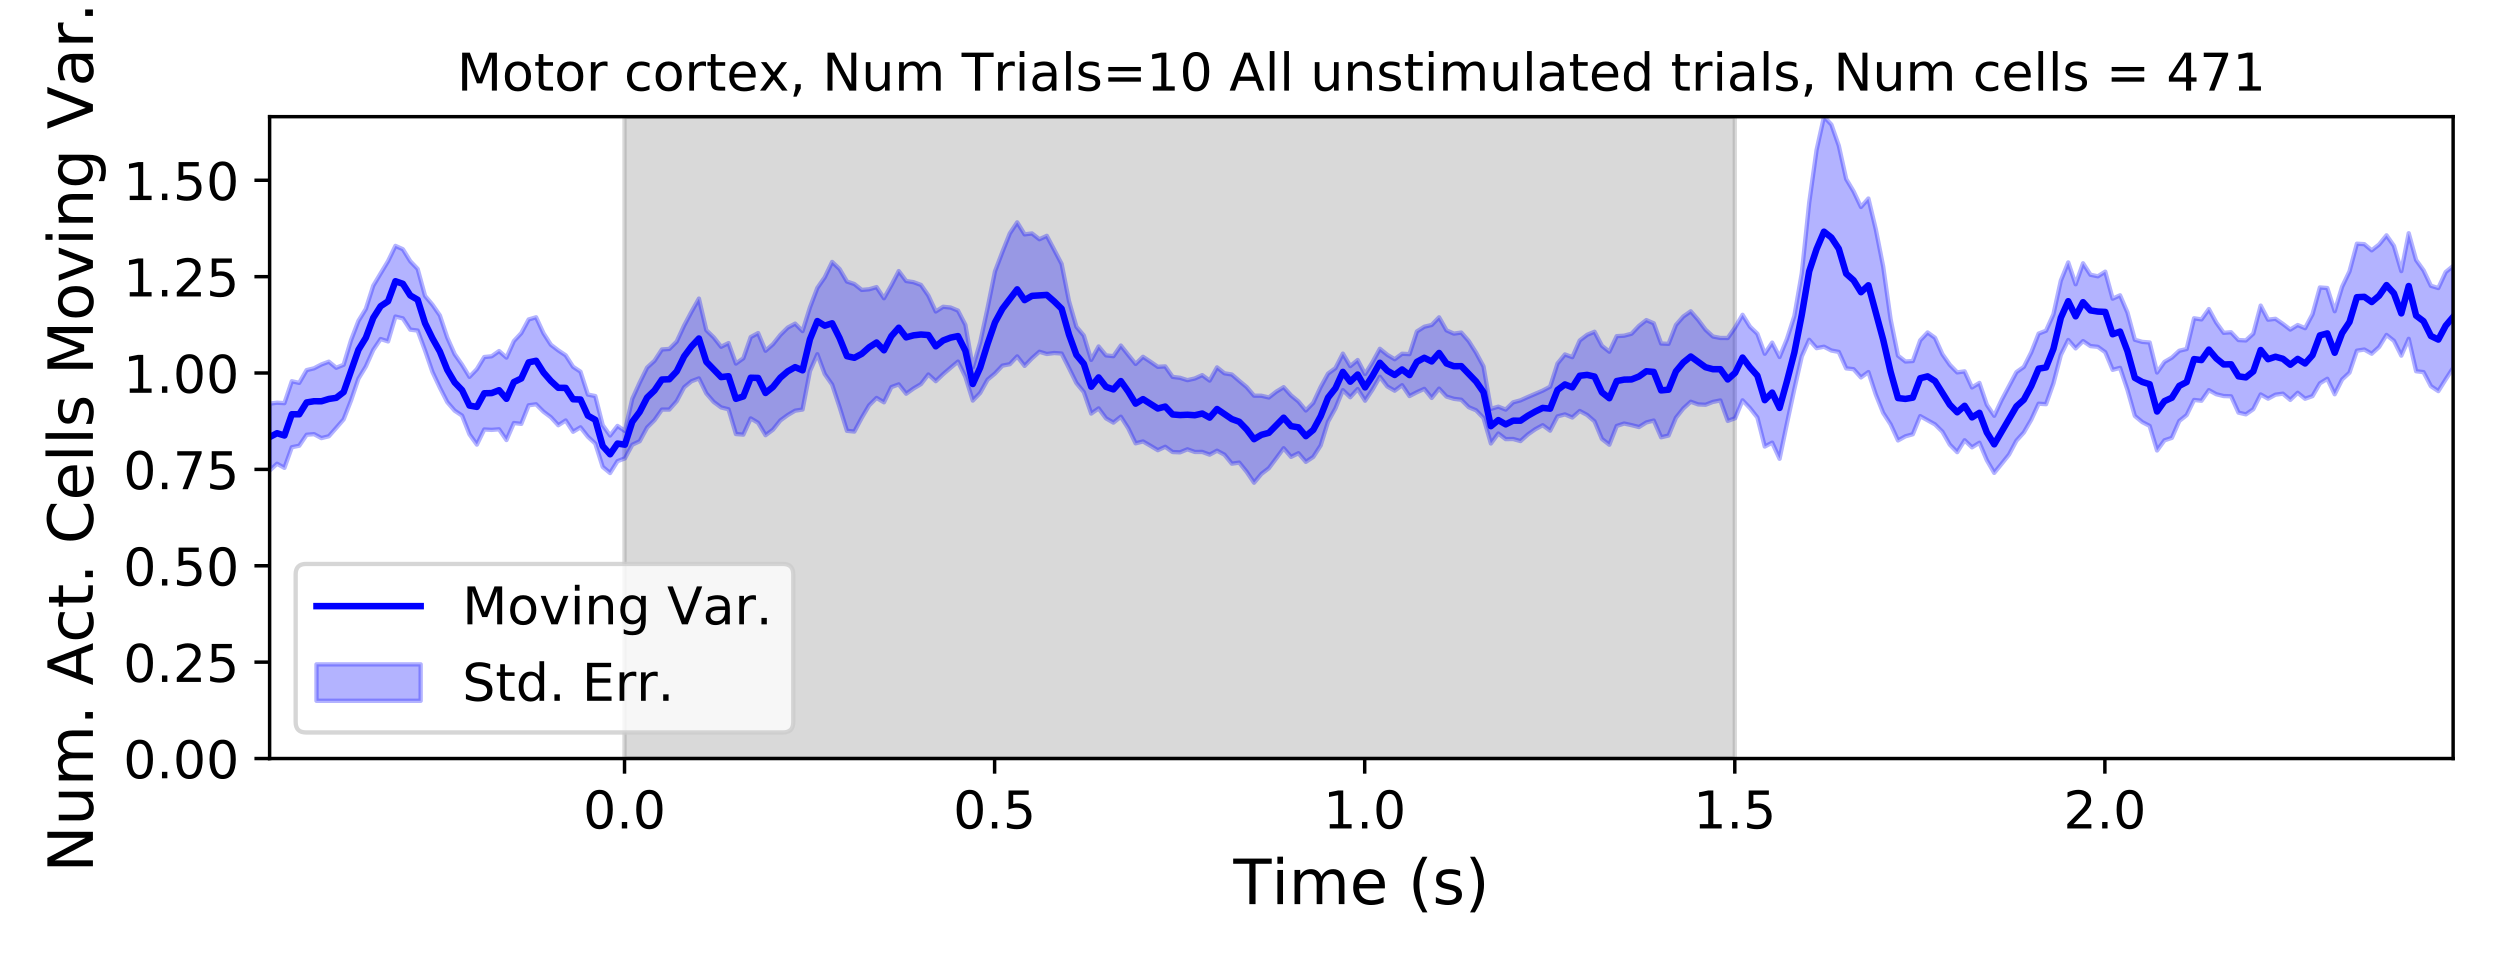 <?xml version="1.0" encoding="utf-8" standalone="no"?>
<!DOCTYPE svg PUBLIC "-//W3C//DTD SVG 1.1//EN"
  "http://www.w3.org/Graphics/SVG/1.1/DTD/svg11.dtd">
<!-- Created with matplotlib (https://matplotlib.org/) -->
<svg height="223.2pt" version="1.1" viewBox="0 0 576 223.2" width="576pt" xmlns="http://www.w3.org/2000/svg" xmlns:xlink="http://www.w3.org/1999/xlink">
 <defs>
  <style type="text/css">
*{stroke-linecap:butt;stroke-linejoin:round;}
  </style>
 </defs>
 <g id="figure_1">
  <g id="patch_1">
   <path d="M 0 223.2 
L 576 223.2 
L 576 0 
L 0 0 
z
" style="fill:#ffffff;"/>
  </g>
  <g id="axes_1">
   <g id="patch_2">
    <path d="M 62.12 174.76 
L 565.2 174.76 
L 565.2 26.88 
L 62.12 26.88 
z
" style="fill:#ffffff;"/>
   </g>
   <g id="PolyCollection_1">
    <defs>
     <path d="M 143.892 -48.44 
L 143.892 -196.32 
L 399.695 -196.32 
L 399.695 -48.44 
L 399.695 -48.44 
L 143.892 -48.44 
z
" id="mb41490ec7e" style="stroke:#808080;stroke-opacity:0.3;"/>
    </defs>
    <g clip-path="url(#p973dbbff5a)">
     <use style="fill:#808080;fill-opacity:0.3;stroke:#808080;stroke-opacity:0.3;" x="0" xlink:href="#mb41490ec7e" y="223.2"/>
    </g>
   </g>
   <g id="PolyCollection_2">
    <defs>
     <path d="M 62.12 -130.202 
L 62.12 -114.795 
L 63.825 -116.356 
L 65.531 -115.408 
L 67.236 -120.159 
L 68.941 -120.506 
L 70.647 -123.03 
L 72.352 -123.174 
L 74.057 -122.26 
L 75.763 -122.684 
L 77.468 -124.617 
L 79.174 -126.581 
L 80.879 -130.927 
L 82.584 -135.953 
L 84.29 -138.75 
L 85.995 -142.562 
L 87.7 -145.091 
L 89.406 -144.535 
L 91.111 -150.266 
L 92.816 -149.846 
L 94.522 -147.251 
L 96.227 -147.041 
L 97.932 -142.437 
L 99.638 -137.494 
L 101.343 -133.889 
L 103.049 -130.552 
L 104.754 -128.583 
L 106.459 -127.45 
L 108.165 -123.143 
L 109.87 -120.766 
L 111.575 -124.246 
L 113.281 -124.155 
L 114.986 -124.284 
L 116.691 -121.819 
L 118.397 -125.734 
L 120.102 -125.543 
L 121.807 -129.824 
L 123.513 -130.054 
L 125.218 -128.352 
L 126.924 -127.072 
L 128.629 -125.227 
L 130.334 -126.326 
L 132.04 -123.723 
L 133.745 -124.745 
L 135.45 -122.577 
L 137.156 -121.003 
L 138.861 -115.635 
L 140.566 -114.213 
L 142.272 -116.95 
L 143.977 -117.598 
L 145.682 -120.734 
L 147.388 -121.543 
L 149.093 -124.695 
L 150.799 -126.401 
L 152.504 -128.831 
L 154.209 -128.835 
L 155.915 -130.763 
L 157.62 -133.966 
L 159.325 -135.368 
L 161.031 -136.012 
L 162.736 -132.558 
L 164.441 -130.593 
L 166.147 -129.328 
L 167.852 -128.898 
L 169.557 -123.196 
L 171.263 -123.059 
L 172.968 -126.8 
L 174.673 -125.781 
L 176.379 -122.93 
L 178.084 -124.201 
L 179.79 -126.328 
L 181.495 -127.575 
L 183.2 -128.58 
L 184.906 -128.844 
L 186.611 -137.688 
L 188.316 -141.582 
L 190.022 -137.016 
L 191.727 -134.58 
L 193.432 -129.422 
L 195.138 -123.938 
L 196.843 -123.77 
L 198.548 -126.946 
L 200.254 -129.824 
L 201.959 -131.515 
L 203.665 -130.513 
L 205.37 -134.012 
L 207.075 -134.639 
L 208.781 -132.485 
L 210.486 -133.693 
L 212.191 -134.709 
L 213.897 -136.918 
L 215.602 -135.38 
L 217.307 -136.997 
L 219.013 -138.466 
L 220.718 -139.89 
L 222.423 -136.388 
L 224.129 -130.908 
L 225.834 -132.675 
L 227.54 -135.734 
L 229.245 -137.151 
L 230.95 -138.955 
L 232.656 -139.285 
L 234.361 -141.086 
L 236.066 -138.901 
L 237.772 -140.653 
L 239.477 -142.16 
L 241.182 -141.643 
L 242.888 -141.863 
L 244.593 -141.746 
L 246.298 -138.385 
L 248.004 -134.943 
L 249.709 -132.862 
L 251.415 -127.915 
L 253.12 -129.107 
L 254.825 -126.814 
L 256.531 -125.831 
L 258.236 -127.195 
L 259.941 -124.537 
L 261.647 -121.055 
L 263.352 -121.488 
L 265.057 -120.501 
L 266.763 -119.477 
L 268.468 -120.262 
L 270.173 -119.049 
L 271.879 -118.979 
L 273.584 -119.679 
L 275.289 -119.068 
L 276.995 -119.076 
L 278.7 -118.445 
L 280.406 -119.358 
L 282.111 -118.447 
L 283.816 -116.369 
L 285.522 -116.611 
L 287.227 -114.503 
L 288.932 -111.985 
L 290.638 -114.021 
L 292.343 -115.329 
L 294.048 -117.6 
L 295.754 -119.925 
L 297.459 -117.938 
L 299.164 -118.777 
L 300.87 -116.793 
L 302.575 -117.92 
L 304.281 -120.571 
L 305.986 -126.067 
L 307.691 -129.124 
L 309.397 -133.309 
L 311.102 -131.673 
L 312.807 -133.564 
L 314.513 -130.878 
L 316.218 -133.427 
L 317.923 -136.387 
L 319.629 -134.16 
L 321.334 -133.183 
L 323.039 -134.454 
L 324.745 -131.95 
L 326.45 -132.829 
L 328.156 -133.607 
L 329.861 -131.519 
L 331.566 -133.661 
L 333.272 -131.835 
L 334.977 -131.31 
L 336.682 -131.1 
L 338.388 -129.39 
L 340.093 -128.662 
L 341.798 -126.916 
L 343.504 -121.021 
L 345.209 -123.318 
L 346.914 -122.024 
L 348.62 -122.056 
L 350.325 -121.576 
L 352.031 -123.11 
L 353.736 -124.306 
L 355.441 -125.232 
L 357.147 -123.977 
L 358.852 -127.263 
L 360.557 -127.72 
L 362.263 -127.005 
L 363.968 -128.51 
L 365.673 -127.596 
L 367.379 -126.118 
L 369.084 -122.067 
L 370.789 -120.735 
L 372.495 -125.06 
L 374.2 -125.616 
L 375.905 -125.249 
L 377.611 -124.807 
L 379.316 -125.868 
L 381.022 -126.307 
L 382.727 -122.45 
L 384.432 -122.853 
L 386.138 -126.95 
L 387.843 -129.095 
L 389.548 -130.643 
L 391.254 -130.021 
L 392.959 -129.942 
L 394.664 -130.601 
L 396.37 -130.936 
L 398.075 -126.228 
L 399.78 -126.846 
L 401.486 -130.962 
L 403.191 -129.181 
L 404.897 -127.012 
L 406.602 -120.315 
L 408.307 -121.214 
L 410.013 -117.501 
L 411.718 -125.667 
L 413.423 -133.589 
L 415.129 -141.075 
L 416.834 -144.91 
L 418.539 -142.986 
L 420.245 -143.317 
L 421.95 -142.436 
L 423.655 -142.118 
L 425.361 -138.331 
L 427.066 -138.137 
L 428.772 -136.239 
L 430.477 -137.478 
L 432.182 -132.291 
L 433.888 -128.062 
L 435.593 -125.433 
L 437.298 -121.724 
L 439.004 -122.668 
L 440.709 -123.151 
L 442.414 -127.325 
L 444.12 -126.37 
L 445.825 -125.423 
L 447.53 -123.732 
L 449.236 -120.754 
L 450.941 -119.025 
L 452.647 -121.766 
L 454.352 -120.131 
L 456.057 -121.191 
L 457.763 -117.175 
L 459.468 -114.25 
L 461.173 -116.34 
L 462.879 -118.47 
L 464.584 -121.674 
L 466.289 -123.559 
L 467.995 -126.485 
L 469.7 -130.187 
L 471.405 -130.074 
L 473.111 -134.866 
L 474.816 -141.407 
L 476.521 -144.864 
L 478.227 -142.936 
L 479.932 -144.616 
L 481.638 -143.464 
L 483.343 -143.289 
L 485.048 -142.06 
L 486.754 -137.992 
L 488.459 -138.444 
L 490.164 -133.382 
L 491.87 -127.37 
L 493.575 -125.953 
L 495.28 -125.07 
L 496.986 -119.41 
L 498.691 -121.748 
L 500.396 -122.319 
L 502.102 -126.203 
L 503.807 -127.564 
L 505.513 -131.053 
L 507.218 -130.869 
L 508.923 -133.312 
L 510.629 -132.372 
L 512.334 -131.95 
L 514.039 -131.89 
L 515.745 -128.135 
L 517.45 -127.734 
L 519.155 -128.925 
L 520.861 -132.321 
L 522.566 -131.344 
L 524.271 -132.266 
L 525.977 -132.498 
L 527.682 -131.066 
L 529.388 -132.706 
L 531.093 -131.331 
L 532.798 -131.939 
L 534.504 -134.88 
L 536.209 -135.929 
L 537.914 -132.362 
L 539.62 -135.758 
L 541.325 -137.351 
L 543.03 -142.402 
L 544.736 -142.668 
L 546.441 -141.708 
L 548.146 -143.264 
L 549.852 -146.03 
L 551.557 -144.681 
L 553.263 -141.265 
L 554.968 -145.133 
L 556.673 -137.669 
L 558.379 -137.467 
L 560.084 -134.222 
L 561.789 -133.089 
L 563.495 -135.807 
L 565.2 -138.445 
L 565.2 -161.909 
L 565.2 -161.909 
L 563.495 -160.526 
L 561.789 -156.835 
L 560.084 -157.353 
L 558.379 -160.922 
L 556.673 -163.293 
L 554.968 -169.462 
L 553.263 -160.737 
L 551.557 -166.55 
L 549.852 -168.982 
L 548.146 -166.873 
L 546.441 -165.522 
L 544.736 -166.946 
L 543.03 -167.05 
L 541.325 -160.68 
L 539.62 -157.13 
L 537.914 -151.495 
L 536.209 -156.838 
L 534.504 -156.969 
L 532.798 -150.794 
L 531.093 -147.584 
L 529.388 -148.311 
L 527.682 -147.267 
L 525.977 -148.572 
L 524.271 -149.747 
L 522.566 -149.546 
L 520.861 -152.791 
L 519.155 -146.329 
L 517.45 -144.765 
L 515.745 -144.851 
L 514.039 -146.651 
L 512.334 -146.519 
L 510.629 -148.881 
L 508.923 -151.988 
L 507.218 -149.608 
L 505.513 -149.864 
L 503.807 -142.787 
L 502.102 -142.386 
L 500.396 -140.803 
L 498.691 -139.806 
L 496.986 -137.373 
L 495.28 -144.294 
L 493.575 -144.432 
L 491.87 -144.915 
L 490.164 -151.209 
L 488.459 -155.16 
L 486.754 -154.384 
L 485.048 -160.608 
L 483.343 -159.536 
L 481.638 -159.899 
L 479.932 -162.534 
L 478.227 -157.708 
L 476.521 -162.734 
L 474.816 -158.544 
L 473.111 -150.787 
L 471.405 -147.003 
L 469.7 -146.336 
L 467.995 -142.016 
L 466.289 -138.661 
L 464.584 -137.457 
L 462.879 -134.261 
L 461.173 -131.04 
L 459.468 -127.409 
L 457.763 -129.951 
L 456.057 -134.977 
L 454.352 -133.934 
L 452.647 -137.637 
L 450.941 -137.399 
L 449.236 -139.151 
L 447.53 -141.593 
L 445.825 -145.371 
L 444.12 -146.602 
L 442.414 -144.78 
L 440.709 -140.014 
L 439.004 -139.915 
L 437.298 -141.255 
L 435.593 -149.667 
L 433.888 -161.762 
L 432.182 -170.371 
L 430.477 -177.461 
L 428.772 -175.514 
L 427.066 -179.1 
L 425.361 -181.957 
L 423.655 -189.647 
L 421.95 -194.493 
L 420.245 -196.32 
L 418.539 -188.64 
L 416.834 -176.444 
L 415.129 -160.233 
L 413.423 -150.402 
L 411.718 -145.106 
L 410.013 -140.948 
L 408.307 -144.265 
L 406.602 -141.697 
L 404.897 -146.297 
L 403.191 -147.935 
L 401.486 -150.67 
L 399.78 -147.768 
L 398.075 -145.323 
L 396.37 -145.335 
L 394.664 -145.668 
L 392.959 -147.238 
L 391.254 -149.511 
L 389.548 -151.477 
L 387.843 -150.28 
L 386.138 -148.333 
L 384.432 -143.98 
L 382.727 -144.054 
L 381.022 -148.713 
L 379.316 -149.453 
L 377.611 -148.112 
L 375.905 -146.308 
L 374.2 -145.857 
L 372.495 -145.751 
L 370.789 -142.17 
L 369.084 -143.528 
L 367.379 -146.765 
L 365.673 -146.058 
L 363.968 -144.747 
L 362.263 -140.908 
L 360.557 -141.536 
L 358.852 -139.447 
L 357.147 -134.108 
L 355.441 -133.203 
L 353.736 -132.467 
L 352.031 -131.736 
L 350.325 -130.963 
L 348.62 -130.499 
L 346.914 -128.833 
L 345.209 -129.505 
L 343.504 -128.996 
L 341.798 -138.777 
L 340.093 -141.932 
L 338.388 -144.626 
L 336.682 -146.579 
L 334.977 -146.334 
L 333.272 -147.087 
L 331.566 -150.09 
L 329.861 -148.328 
L 328.156 -147.921 
L 326.45 -146.826 
L 324.745 -141.612 
L 323.039 -141.699 
L 321.334 -140.429 
L 319.629 -141.46 
L 317.923 -142.84 
L 316.218 -139.74 
L 314.513 -137.012 
L 312.807 -140.248 
L 311.102 -138.844 
L 309.397 -141.722 
L 307.691 -138.387 
L 305.986 -137.12 
L 304.281 -134.034 
L 302.575 -130.382 
L 300.87 -128.631 
L 299.164 -130.696 
L 297.459 -132.109 
L 295.754 -133.995 
L 294.048 -132.954 
L 292.343 -131.618 
L 290.638 -132.022 
L 288.932 -132.038 
L 287.227 -134.025 
L 285.522 -135.45 
L 283.816 -136.918 
L 282.111 -137.193 
L 280.406 -138.558 
L 278.7 -135.517 
L 276.995 -136.772 
L 275.289 -135.997 
L 273.584 -135.61 
L 271.879 -136.155 
L 270.173 -136.364 
L 268.468 -138.785 
L 266.763 -138.686 
L 265.057 -139.863 
L 263.352 -140.992 
L 261.647 -139.348 
L 259.941 -141.445 
L 258.236 -143.59 
L 256.531 -141.135 
L 254.825 -141.326 
L 253.12 -143.376 
L 251.415 -140.285 
L 249.709 -145.898 
L 248.004 -147.908 
L 246.298 -153.817 
L 244.593 -162.402 
L 242.888 -165.649 
L 241.182 -168.863 
L 239.477 -168.079 
L 237.772 -169.414 
L 236.066 -169.203 
L 234.361 -171.974 
L 232.656 -169.415 
L 230.95 -165.151 
L 229.245 -160.682 
L 227.54 -152.242 
L 225.834 -144.323 
L 224.129 -138.545 
L 222.423 -148.359 
L 220.718 -151.636 
L 219.013 -152.348 
L 217.307 -152.518 
L 215.602 -151.433 
L 213.897 -155.095 
L 212.191 -157.558 
L 210.486 -158.188 
L 208.781 -158.454 
L 207.075 -160.74 
L 205.37 -157.493 
L 203.665 -154.483 
L 201.959 -157.051 
L 200.254 -156.552 
L 198.548 -156.402 
L 196.843 -157.758 
L 195.138 -158.332 
L 193.432 -161.231 
L 191.727 -162.848 
L 190.022 -159.315 
L 188.316 -156.861 
L 186.611 -152.376 
L 184.906 -146.915 
L 183.2 -148.635 
L 181.495 -147.724 
L 179.79 -146.031 
L 178.084 -143.891 
L 176.379 -142.391 
L 174.673 -146.462 
L 172.968 -145.539 
L 171.263 -140.658 
L 169.557 -139.435 
L 167.852 -144.15 
L 166.147 -143.307 
L 164.441 -145.476 
L 162.736 -147.125 
L 161.031 -154.405 
L 159.325 -151.395 
L 157.62 -148.197 
L 155.915 -144.513 
L 154.209 -142.806 
L 152.504 -142.684 
L 150.799 -140.08 
L 149.093 -138.51 
L 147.388 -135.058 
L 145.682 -131.324 
L 143.977 -123.894 
L 142.272 -125.066 
L 140.566 -122.86 
L 138.861 -125.245 
L 137.156 -131.946 
L 135.45 -132.292 
L 133.745 -137.56 
L 132.04 -138.694 
L 130.334 -141.333 
L 128.629 -142.471 
L 126.924 -143.77 
L 125.218 -146.421 
L 123.513 -150.098 
L 121.807 -149.598 
L 120.102 -146.452 
L 118.397 -144.613 
L 116.691 -140.813 
L 114.986 -142.313 
L 113.281 -141.112 
L 111.575 -140.938 
L 109.87 -138.148 
L 108.165 -136.374 
L 106.459 -139.168 
L 104.754 -141.607 
L 103.049 -145.433 
L 101.343 -150.525 
L 99.638 -152.994 
L 97.932 -155.022 
L 96.227 -161.235 
L 94.522 -163.023 
L 92.816 -165.779 
L 91.111 -166.547 
L 89.406 -163.031 
L 87.7 -160.21 
L 85.995 -157.366 
L 84.29 -152.032 
L 82.584 -149.262 
L 80.879 -144.831 
L 79.174 -139.156 
L 77.468 -138.466 
L 75.763 -139.872 
L 74.057 -139.233 
L 72.352 -138.342 
L 70.647 -137.925 
L 68.941 -134.984 
L 67.236 -135.361 
L 65.531 -130.317 
L 63.825 -130.421 
L 62.12 -130.202 
z
" id="m9401e178e0" style="stroke:#0000ff;stroke-opacity:0.3;"/>
    </defs>
    <g clip-path="url(#p973dbbff5a)">
     <use style="fill:#0000ff;fill-opacity:0.3;stroke:#0000ff;stroke-opacity:0.3;" x="0" xlink:href="#m9401e178e0" y="223.2"/>
    </g>
   </g>
   <g id="matplotlib.axis_1">
    <g id="xtick_1">
     <g id="line2d_1">
      <defs>
       <path d="M 0 0 
L 0 3.5 
" id="m0e80b5cc58" style="stroke:#000000;stroke-width:0.8;"/>
      </defs>
      <g>
       <use style="stroke:#000000;stroke-width:0.8;" x="143.892" xlink:href="#m0e80b5cc58" y="174.76"/>
      </g>
     </g>
     <g id="text_1">
      <!-- 0.0 -->
      <defs>
       <path d="M 31.781 66.406 
Q 24.172 66.406 20.328 58.906 
Q 16.5 51.422 16.5 36.375 
Q 16.5 21.391 20.328 13.891 
Q 24.172 6.391 31.781 6.391 
Q 39.453 6.391 43.281 13.891 
Q 47.125 21.391 47.125 36.375 
Q 47.125 51.422 43.281 58.906 
Q 39.453 66.406 31.781 66.406 
z
M 31.781 74.219 
Q 44.047 74.219 50.516 64.516 
Q 56.984 54.828 56.984 36.375 
Q 56.984 17.969 50.516 8.266 
Q 44.047 -1.422 31.781 -1.422 
Q 19.531 -1.422 13.062 8.266 
Q 6.594 17.969 6.594 36.375 
Q 6.594 54.828 13.062 64.516 
Q 19.531 74.219 31.781 74.219 
z
" id="DejaVuSans-48"/>
       <path d="M 10.688 12.406 
L 21 12.406 
L 21 0 
L 10.688 0 
z
" id="DejaVuSans-46"/>
      </defs>
      <g transform="translate(134.35 190.878)scale(0.12 -0.12)">
       <use xlink:href="#DejaVuSans-48"/>
       <use x="63.623" xlink:href="#DejaVuSans-46"/>
       <use x="95.41" xlink:href="#DejaVuSans-48"/>
      </g>
     </g>
    </g>
    <g id="xtick_2">
     <g id="line2d_2">
      <g>
       <use style="stroke:#000000;stroke-width:0.8;" x="229.16" xlink:href="#m0e80b5cc58" y="174.76"/>
      </g>
     </g>
     <g id="text_2">
      <!-- 0.5 -->
      <defs>
       <path d="M 10.797 72.906 
L 49.516 72.906 
L 49.516 64.594 
L 19.828 64.594 
L 19.828 46.734 
Q 21.969 47.469 24.109 47.828 
Q 26.266 48.188 28.422 48.188 
Q 40.625 48.188 47.75 41.5 
Q 54.891 34.812 54.891 23.391 
Q 54.891 11.625 47.562 5.094 
Q 40.234 -1.422 26.906 -1.422 
Q 22.312 -1.422 17.547 -0.641 
Q 12.797 0.141 7.719 1.703 
L 7.719 11.625 
Q 12.109 9.234 16.797 8.062 
Q 21.484 6.891 26.703 6.891 
Q 35.156 6.891 40.078 11.328 
Q 45.016 15.766 45.016 23.391 
Q 45.016 31 40.078 35.438 
Q 35.156 39.891 26.703 39.891 
Q 22.75 39.891 18.812 39.016 
Q 14.891 38.141 10.797 36.281 
z
" id="DejaVuSans-53"/>
      </defs>
      <g transform="translate(219.618 190.878)scale(0.12 -0.12)">
       <use xlink:href="#DejaVuSans-48"/>
       <use x="63.623" xlink:href="#DejaVuSans-46"/>
       <use x="95.41" xlink:href="#DejaVuSans-53"/>
      </g>
     </g>
    </g>
    <g id="xtick_3">
     <g id="line2d_3">
      <g>
       <use style="stroke:#000000;stroke-width:0.8;" x="314.427" xlink:href="#m0e80b5cc58" y="174.76"/>
      </g>
     </g>
     <g id="text_3">
      <!-- 1.0 -->
      <defs>
       <path d="M 12.406 8.297 
L 28.516 8.297 
L 28.516 63.922 
L 10.984 60.406 
L 10.984 69.391 
L 28.422 72.906 
L 38.281 72.906 
L 38.281 8.297 
L 54.391 8.297 
L 54.391 0 
L 12.406 0 
z
" id="DejaVuSans-49"/>
      </defs>
      <g transform="translate(304.886 190.878)scale(0.12 -0.12)">
       <use xlink:href="#DejaVuSans-49"/>
       <use x="63.623" xlink:href="#DejaVuSans-46"/>
       <use x="95.41" xlink:href="#DejaVuSans-48"/>
      </g>
     </g>
    </g>
    <g id="xtick_4">
     <g id="line2d_4">
      <g>
       <use style="stroke:#000000;stroke-width:0.8;" x="399.695" xlink:href="#m0e80b5cc58" y="174.76"/>
      </g>
     </g>
     <g id="text_4">
      <!-- 1.5 -->
      <g transform="translate(390.153 190.878)scale(0.12 -0.12)">
       <use xlink:href="#DejaVuSans-49"/>
       <use x="63.623" xlink:href="#DejaVuSans-46"/>
       <use x="95.41" xlink:href="#DejaVuSans-53"/>
      </g>
     </g>
    </g>
    <g id="xtick_5">
     <g id="line2d_5">
      <g>
       <use style="stroke:#000000;stroke-width:0.8;" x="484.963" xlink:href="#m0e80b5cc58" y="174.76"/>
      </g>
     </g>
     <g id="text_5">
      <!-- 2.0 -->
      <defs>
       <path d="M 19.188 8.297 
L 53.609 8.297 
L 53.609 0 
L 7.328 0 
L 7.328 8.297 
Q 12.938 14.109 22.625 23.891 
Q 32.328 33.688 34.812 36.531 
Q 39.547 41.844 41.422 45.531 
Q 43.312 49.219 43.312 52.781 
Q 43.312 58.594 39.234 62.25 
Q 35.156 65.922 28.609 65.922 
Q 23.969 65.922 18.812 64.312 
Q 13.672 62.703 7.812 59.422 
L 7.812 69.391 
Q 13.766 71.781 18.938 73 
Q 24.125 74.219 28.422 74.219 
Q 39.75 74.219 46.484 68.547 
Q 53.219 62.891 53.219 53.422 
Q 53.219 48.922 51.531 44.891 
Q 49.859 40.875 45.406 35.406 
Q 44.188 33.984 37.641 27.219 
Q 31.109 20.453 19.188 8.297 
z
" id="DejaVuSans-50"/>
      </defs>
      <g transform="translate(475.421 190.878)scale(0.12 -0.12)">
       <use xlink:href="#DejaVuSans-50"/>
       <use x="63.623" xlink:href="#DejaVuSans-46"/>
       <use x="95.41" xlink:href="#DejaVuSans-48"/>
      </g>
     </g>
    </g>
    <g id="text_6">
     <!-- Time (s) -->
     <defs>
      <path d="M -0.297 72.906 
L 61.375 72.906 
L 61.375 64.594 
L 35.5 64.594 
L 35.5 0 
L 25.594 0 
L 25.594 64.594 
L -0.297 64.594 
z
" id="DejaVuSans-84"/>
      <path d="M 9.422 54.688 
L 18.406 54.688 
L 18.406 0 
L 9.422 0 
z
M 9.422 75.984 
L 18.406 75.984 
L 18.406 64.594 
L 9.422 64.594 
z
" id="DejaVuSans-105"/>
      <path d="M 52 44.188 
Q 55.375 50.25 60.062 53.125 
Q 64.75 56 71.094 56 
Q 79.641 56 84.281 50.016 
Q 88.922 44.047 88.922 33.016 
L 88.922 0 
L 79.891 0 
L 79.891 32.719 
Q 79.891 40.578 77.094 44.375 
Q 74.312 48.188 68.609 48.188 
Q 61.625 48.188 57.562 43.547 
Q 53.516 38.922 53.516 30.906 
L 53.516 0 
L 44.484 0 
L 44.484 32.719 
Q 44.484 40.625 41.703 44.406 
Q 38.922 48.188 33.109 48.188 
Q 26.219 48.188 22.156 43.531 
Q 18.109 38.875 18.109 30.906 
L 18.109 0 
L 9.078 0 
L 9.078 54.688 
L 18.109 54.688 
L 18.109 46.188 
Q 21.188 51.219 25.484 53.609 
Q 29.781 56 35.688 56 
Q 41.656 56 45.828 52.969 
Q 50 49.953 52 44.188 
z
" id="DejaVuSans-109"/>
      <path d="M 56.203 29.594 
L 56.203 25.203 
L 14.891 25.203 
Q 15.484 15.922 20.484 11.062 
Q 25.484 6.203 34.422 6.203 
Q 39.594 6.203 44.453 7.469 
Q 49.312 8.734 54.109 11.281 
L 54.109 2.781 
Q 49.266 0.734 44.188 -0.344 
Q 39.109 -1.422 33.891 -1.422 
Q 20.797 -1.422 13.156 6.188 
Q 5.516 13.812 5.516 26.812 
Q 5.516 40.234 12.766 48.109 
Q 20.016 56 32.328 56 
Q 43.359 56 49.781 48.891 
Q 56.203 41.797 56.203 29.594 
z
M 47.219 32.234 
Q 47.125 39.594 43.094 43.984 
Q 39.062 48.391 32.422 48.391 
Q 24.906 48.391 20.391 44.141 
Q 15.875 39.891 15.188 32.172 
z
" id="DejaVuSans-101"/>
      <path id="DejaVuSans-32"/>
      <path d="M 31 75.875 
Q 24.469 64.656 21.281 53.656 
Q 18.109 42.672 18.109 31.391 
Q 18.109 20.125 21.312 9.062 
Q 24.516 -2 31 -13.188 
L 23.188 -13.188 
Q 15.875 -1.703 12.234 9.375 
Q 8.594 20.453 8.594 31.391 
Q 8.594 42.281 12.203 53.312 
Q 15.828 64.359 23.188 75.875 
z
" id="DejaVuSans-40"/>
      <path d="M 44.281 53.078 
L 44.281 44.578 
Q 40.484 46.531 36.375 47.5 
Q 32.281 48.484 27.875 48.484 
Q 21.188 48.484 17.844 46.438 
Q 14.5 44.391 14.5 40.281 
Q 14.5 37.156 16.891 35.375 
Q 19.281 33.594 26.516 31.984 
L 29.594 31.297 
Q 39.156 29.25 43.188 25.516 
Q 47.219 21.781 47.219 15.094 
Q 47.219 7.469 41.188 3.016 
Q 35.156 -1.422 24.609 -1.422 
Q 20.219 -1.422 15.453 -0.562 
Q 10.688 0.297 5.422 2 
L 5.422 11.281 
Q 10.406 8.688 15.234 7.391 
Q 20.062 6.109 24.812 6.109 
Q 31.156 6.109 34.562 8.281 
Q 37.984 10.453 37.984 14.406 
Q 37.984 18.062 35.516 20.016 
Q 33.062 21.969 24.703 23.781 
L 21.578 24.516 
Q 13.234 26.266 9.516 29.906 
Q 5.812 33.547 5.812 39.891 
Q 5.812 47.609 11.281 51.797 
Q 16.75 56 26.812 56 
Q 31.781 56 36.172 55.266 
Q 40.578 54.547 44.281 53.078 
z
" id="DejaVuSans-115"/>
      <path d="M 8.016 75.875 
L 15.828 75.875 
Q 23.141 64.359 26.781 53.312 
Q 30.422 42.281 30.422 31.391 
Q 30.422 20.453 26.781 9.375 
Q 23.141 -1.703 15.828 -13.188 
L 8.016 -13.188 
Q 14.5 -2 17.703 9.062 
Q 20.906 20.125 20.906 31.391 
Q 20.906 42.672 17.703 53.656 
Q 14.5 64.656 8.016 75.875 
z
" id="DejaVuSans-41"/>
     </defs>
     <g transform="translate(284.165 208.315)scale(0.144 -0.144)">
      <use xlink:href="#DejaVuSans-84"/>
      <use x="61.037" xlink:href="#DejaVuSans-105"/>
      <use x="88.82" xlink:href="#DejaVuSans-109"/>
      <use x="186.232" xlink:href="#DejaVuSans-101"/>
      <use x="247.756" xlink:href="#DejaVuSans-32"/>
      <use x="279.543" xlink:href="#DejaVuSans-40"/>
      <use x="318.557" xlink:href="#DejaVuSans-115"/>
      <use x="370.656" xlink:href="#DejaVuSans-41"/>
     </g>
    </g>
   </g>
   <g id="matplotlib.axis_2">
    <g id="ytick_1">
     <g id="line2d_6">
      <defs>
       <path d="M 0 0 
L -3.5 0 
" id="m9287dd1f0c" style="stroke:#000000;stroke-width:0.8;"/>
      </defs>
      <g>
       <use style="stroke:#000000;stroke-width:0.8;" x="62.12" xlink:href="#m9287dd1f0c" y="174.76"/>
      </g>
     </g>
     <g id="text_7">
      <!-- 0.00 -->
      <g transform="translate(28.401 179.319)scale(0.12 -0.12)">
       <use xlink:href="#DejaVuSans-48"/>
       <use x="63.623" xlink:href="#DejaVuSans-46"/>
       <use x="95.41" xlink:href="#DejaVuSans-48"/>
       <use x="159.033" xlink:href="#DejaVuSans-48"/>
      </g>
     </g>
    </g>
    <g id="ytick_2">
     <g id="line2d_7">
      <g>
       <use style="stroke:#000000;stroke-width:0.8;" x="62.12" xlink:href="#m9287dd1f0c" y="152.556"/>
      </g>
     </g>
     <g id="text_8">
      <!-- 0.25 -->
      <g transform="translate(28.401 157.115)scale(0.12 -0.12)">
       <use xlink:href="#DejaVuSans-48"/>
       <use x="63.623" xlink:href="#DejaVuSans-46"/>
       <use x="95.41" xlink:href="#DejaVuSans-50"/>
       <use x="159.033" xlink:href="#DejaVuSans-53"/>
      </g>
     </g>
    </g>
    <g id="ytick_3">
     <g id="line2d_8">
      <g>
       <use style="stroke:#000000;stroke-width:0.8;" x="62.12" xlink:href="#m9287dd1f0c" y="130.352"/>
      </g>
     </g>
     <g id="text_9">
      <!-- 0.50 -->
      <g transform="translate(28.401 134.911)scale(0.12 -0.12)">
       <use xlink:href="#DejaVuSans-48"/>
       <use x="63.623" xlink:href="#DejaVuSans-46"/>
       <use x="95.41" xlink:href="#DejaVuSans-53"/>
       <use x="159.033" xlink:href="#DejaVuSans-48"/>
      </g>
     </g>
    </g>
    <g id="ytick_4">
     <g id="line2d_9">
      <g>
       <use style="stroke:#000000;stroke-width:0.8;" x="62.12" xlink:href="#m9287dd1f0c" y="108.148"/>
      </g>
     </g>
     <g id="text_10">
      <!-- 0.75 -->
      <defs>
       <path d="M 8.203 72.906 
L 55.078 72.906 
L 55.078 68.703 
L 28.609 0 
L 18.312 0 
L 43.219 64.594 
L 8.203 64.594 
z
" id="DejaVuSans-55"/>
      </defs>
      <g transform="translate(28.401 112.707)scale(0.12 -0.12)">
       <use xlink:href="#DejaVuSans-48"/>
       <use x="63.623" xlink:href="#DejaVuSans-46"/>
       <use x="95.41" xlink:href="#DejaVuSans-55"/>
       <use x="159.033" xlink:href="#DejaVuSans-53"/>
      </g>
     </g>
    </g>
    <g id="ytick_5">
     <g id="line2d_10">
      <g>
       <use style="stroke:#000000;stroke-width:0.8;" x="62.12" xlink:href="#m9287dd1f0c" y="85.944"/>
      </g>
     </g>
     <g id="text_11">
      <!-- 1.00 -->
      <g transform="translate(28.401 90.503)scale(0.12 -0.12)">
       <use xlink:href="#DejaVuSans-49"/>
       <use x="63.623" xlink:href="#DejaVuSans-46"/>
       <use x="95.41" xlink:href="#DejaVuSans-48"/>
       <use x="159.033" xlink:href="#DejaVuSans-48"/>
      </g>
     </g>
    </g>
    <g id="ytick_6">
     <g id="line2d_11">
      <g>
       <use style="stroke:#000000;stroke-width:0.8;" x="62.12" xlink:href="#m9287dd1f0c" y="63.74"/>
      </g>
     </g>
     <g id="text_12">
      <!-- 1.25 -->
      <g transform="translate(28.401 68.299)scale(0.12 -0.12)">
       <use xlink:href="#DejaVuSans-49"/>
       <use x="63.623" xlink:href="#DejaVuSans-46"/>
       <use x="95.41" xlink:href="#DejaVuSans-50"/>
       <use x="159.033" xlink:href="#DejaVuSans-53"/>
      </g>
     </g>
    </g>
    <g id="ytick_7">
     <g id="line2d_12">
      <g>
       <use style="stroke:#000000;stroke-width:0.8;" x="62.12" xlink:href="#m9287dd1f0c" y="41.536"/>
      </g>
     </g>
     <g id="text_13">
      <!-- 1.50 -->
      <g transform="translate(28.401 46.095)scale(0.12 -0.12)">
       <use xlink:href="#DejaVuSans-49"/>
       <use x="63.623" xlink:href="#DejaVuSans-46"/>
       <use x="95.41" xlink:href="#DejaVuSans-53"/>
       <use x="159.033" xlink:href="#DejaVuSans-48"/>
      </g>
     </g>
    </g>
    <g id="text_14">
     <!-- Num. Act. Cells Moving Var. -->
     <defs>
      <path d="M 9.812 72.906 
L 23.094 72.906 
L 55.422 11.922 
L 55.422 72.906 
L 64.984 72.906 
L 64.984 0 
L 51.703 0 
L 19.391 60.984 
L 19.391 0 
L 9.812 0 
z
" id="DejaVuSans-78"/>
      <path d="M 8.5 21.578 
L 8.5 54.688 
L 17.484 54.688 
L 17.484 21.922 
Q 17.484 14.156 20.5 10.266 
Q 23.531 6.391 29.594 6.391 
Q 36.859 6.391 41.078 11.031 
Q 45.312 15.672 45.312 23.688 
L 45.312 54.688 
L 54.297 54.688 
L 54.297 0 
L 45.312 0 
L 45.312 8.406 
Q 42.047 3.422 37.719 1 
Q 33.406 -1.422 27.688 -1.422 
Q 18.266 -1.422 13.375 4.438 
Q 8.5 10.297 8.5 21.578 
z
M 31.109 56 
z
" id="DejaVuSans-117"/>
      <path d="M 34.188 63.188 
L 20.797 26.906 
L 47.609 26.906 
z
M 28.609 72.906 
L 39.797 72.906 
L 67.578 0 
L 57.328 0 
L 50.688 18.703 
L 17.828 18.703 
L 11.188 0 
L 0.781 0 
z
" id="DejaVuSans-65"/>
      <path d="M 48.781 52.594 
L 48.781 44.188 
Q 44.969 46.297 41.141 47.344 
Q 37.312 48.391 33.406 48.391 
Q 24.656 48.391 19.812 42.844 
Q 14.984 37.312 14.984 27.297 
Q 14.984 17.281 19.812 11.734 
Q 24.656 6.203 33.406 6.203 
Q 37.312 6.203 41.141 7.25 
Q 44.969 8.297 48.781 10.406 
L 48.781 2.094 
Q 45.016 0.344 40.984 -0.531 
Q 36.969 -1.422 32.422 -1.422 
Q 20.062 -1.422 12.781 6.344 
Q 5.516 14.109 5.516 27.297 
Q 5.516 40.672 12.859 48.328 
Q 20.219 56 33.016 56 
Q 37.156 56 41.109 55.141 
Q 45.062 54.297 48.781 52.594 
z
" id="DejaVuSans-99"/>
      <path d="M 18.312 70.219 
L 18.312 54.688 
L 36.812 54.688 
L 36.812 47.703 
L 18.312 47.703 
L 18.312 18.016 
Q 18.312 11.328 20.141 9.422 
Q 21.969 7.516 27.594 7.516 
L 36.812 7.516 
L 36.812 0 
L 27.594 0 
Q 17.188 0 13.234 3.875 
Q 9.281 7.766 9.281 18.016 
L 9.281 47.703 
L 2.688 47.703 
L 2.688 54.688 
L 9.281 54.688 
L 9.281 70.219 
z
" id="DejaVuSans-116"/>
      <path d="M 64.406 67.281 
L 64.406 56.891 
Q 59.422 61.531 53.781 63.812 
Q 48.141 66.109 41.797 66.109 
Q 29.297 66.109 22.656 58.469 
Q 16.016 50.828 16.016 36.375 
Q 16.016 21.969 22.656 14.328 
Q 29.297 6.688 41.797 6.688 
Q 48.141 6.688 53.781 8.984 
Q 59.422 11.281 64.406 15.922 
L 64.406 5.609 
Q 59.234 2.094 53.438 0.328 
Q 47.656 -1.422 41.219 -1.422 
Q 24.656 -1.422 15.125 8.703 
Q 5.609 18.844 5.609 36.375 
Q 5.609 53.953 15.125 64.078 
Q 24.656 74.219 41.219 74.219 
Q 47.75 74.219 53.531 72.484 
Q 59.328 70.75 64.406 67.281 
z
" id="DejaVuSans-67"/>
      <path d="M 9.422 75.984 
L 18.406 75.984 
L 18.406 0 
L 9.422 0 
z
" id="DejaVuSans-108"/>
      <path d="M 9.812 72.906 
L 24.516 72.906 
L 43.109 23.297 
L 61.812 72.906 
L 76.516 72.906 
L 76.516 0 
L 66.891 0 
L 66.891 64.016 
L 48.094 14.016 
L 38.188 14.016 
L 19.391 64.016 
L 19.391 0 
L 9.812 0 
z
" id="DejaVuSans-77"/>
      <path d="M 30.609 48.391 
Q 23.391 48.391 19.188 42.75 
Q 14.984 37.109 14.984 27.297 
Q 14.984 17.484 19.156 11.844 
Q 23.344 6.203 30.609 6.203 
Q 37.797 6.203 41.984 11.859 
Q 46.188 17.531 46.188 27.297 
Q 46.188 37.016 41.984 42.703 
Q 37.797 48.391 30.609 48.391 
z
M 30.609 56 
Q 42.328 56 49.016 48.375 
Q 55.719 40.766 55.719 27.297 
Q 55.719 13.875 49.016 6.219 
Q 42.328 -1.422 30.609 -1.422 
Q 18.844 -1.422 12.172 6.219 
Q 5.516 13.875 5.516 27.297 
Q 5.516 40.766 12.172 48.375 
Q 18.844 56 30.609 56 
z
" id="DejaVuSans-111"/>
      <path d="M 2.984 54.688 
L 12.5 54.688 
L 29.594 8.797 
L 46.688 54.688 
L 56.203 54.688 
L 35.688 0 
L 23.484 0 
z
" id="DejaVuSans-118"/>
      <path d="M 54.891 33.016 
L 54.891 0 
L 45.906 0 
L 45.906 32.719 
Q 45.906 40.484 42.875 44.328 
Q 39.844 48.188 33.797 48.188 
Q 26.516 48.188 22.312 43.547 
Q 18.109 38.922 18.109 30.906 
L 18.109 0 
L 9.078 0 
L 9.078 54.688 
L 18.109 54.688 
L 18.109 46.188 
Q 21.344 51.125 25.703 53.562 
Q 30.078 56 35.797 56 
Q 45.219 56 50.047 50.172 
Q 54.891 44.344 54.891 33.016 
z
" id="DejaVuSans-110"/>
      <path d="M 45.406 27.984 
Q 45.406 37.75 41.375 43.109 
Q 37.359 48.484 30.078 48.484 
Q 22.859 48.484 18.828 43.109 
Q 14.797 37.75 14.797 27.984 
Q 14.797 18.266 18.828 12.891 
Q 22.859 7.516 30.078 7.516 
Q 37.359 7.516 41.375 12.891 
Q 45.406 18.266 45.406 27.984 
z
M 54.391 6.781 
Q 54.391 -7.172 48.188 -13.984 
Q 42 -20.797 29.203 -20.797 
Q 24.469 -20.797 20.266 -20.094 
Q 16.062 -19.391 12.109 -17.922 
L 12.109 -9.188 
Q 16.062 -11.328 19.922 -12.344 
Q 23.781 -13.375 27.781 -13.375 
Q 36.625 -13.375 41.016 -8.766 
Q 45.406 -4.156 45.406 5.172 
L 45.406 9.625 
Q 42.625 4.781 38.281 2.391 
Q 33.938 0 27.875 0 
Q 17.828 0 11.672 7.656 
Q 5.516 15.328 5.516 27.984 
Q 5.516 40.672 11.672 48.328 
Q 17.828 56 27.875 56 
Q 33.938 56 38.281 53.609 
Q 42.625 51.219 45.406 46.391 
L 45.406 54.688 
L 54.391 54.688 
z
" id="DejaVuSans-103"/>
      <path d="M 28.609 0 
L 0.781 72.906 
L 11.078 72.906 
L 34.188 11.531 
L 57.328 72.906 
L 67.578 72.906 
L 39.797 0 
z
" id="DejaVuSans-86"/>
      <path d="M 34.281 27.484 
Q 23.391 27.484 19.188 25 
Q 14.984 22.516 14.984 16.5 
Q 14.984 11.719 18.141 8.906 
Q 21.297 6.109 26.703 6.109 
Q 34.188 6.109 38.703 11.406 
Q 43.219 16.703 43.219 25.484 
L 43.219 27.484 
z
M 52.203 31.203 
L 52.203 0 
L 43.219 0 
L 43.219 8.297 
Q 40.141 3.328 35.547 0.953 
Q 30.953 -1.422 24.312 -1.422 
Q 15.922 -1.422 10.953 3.297 
Q 6 8.016 6 15.922 
Q 6 25.141 12.172 29.828 
Q 18.359 34.516 30.609 34.516 
L 43.219 34.516 
L 43.219 35.406 
Q 43.219 41.609 39.141 45 
Q 35.062 48.391 27.688 48.391 
Q 23 48.391 18.547 47.266 
Q 14.109 46.141 10.016 43.891 
L 10.016 52.203 
Q 14.938 54.109 19.578 55.047 
Q 24.219 56 28.609 56 
Q 40.484 56 46.344 49.844 
Q 52.203 43.703 52.203 31.203 
z
" id="DejaVuSans-97"/>
      <path d="M 41.109 46.297 
Q 39.594 47.172 37.812 47.578 
Q 36.031 48 33.891 48 
Q 26.266 48 22.188 43.047 
Q 18.109 38.094 18.109 28.812 
L 18.109 0 
L 9.078 0 
L 9.078 54.688 
L 18.109 54.688 
L 18.109 46.188 
Q 20.953 51.172 25.484 53.578 
Q 30.031 56 36.531 56 
Q 37.453 56 38.578 55.875 
Q 39.703 55.766 41.062 55.516 
z
" id="DejaVuSans-114"/>
     </defs>
     <g transform="translate(21.407 201.008)rotate(-90)scale(0.144 -0.144)">
      <use xlink:href="#DejaVuSans-78"/>
      <use x="74.805" xlink:href="#DejaVuSans-117"/>
      <use x="138.184" xlink:href="#DejaVuSans-109"/>
      <use x="235.596" xlink:href="#DejaVuSans-46"/>
      <use x="267.383" xlink:href="#DejaVuSans-32"/>
      <use x="299.17" xlink:href="#DejaVuSans-65"/>
      <use x="367.562" xlink:href="#DejaVuSans-99"/>
      <use x="422.543" xlink:href="#DejaVuSans-116"/>
      <use x="461.752" xlink:href="#DejaVuSans-46"/>
      <use x="493.539" xlink:href="#DejaVuSans-32"/>
      <use x="525.326" xlink:href="#DejaVuSans-67"/>
      <use x="595.15" xlink:href="#DejaVuSans-101"/>
      <use x="656.674" xlink:href="#DejaVuSans-108"/>
      <use x="684.457" xlink:href="#DejaVuSans-108"/>
      <use x="712.24" xlink:href="#DejaVuSans-115"/>
      <use x="764.34" xlink:href="#DejaVuSans-32"/>
      <use x="796.127" xlink:href="#DejaVuSans-77"/>
      <use x="882.406" xlink:href="#DejaVuSans-111"/>
      <use x="943.588" xlink:href="#DejaVuSans-118"/>
      <use x="1002.768" xlink:href="#DejaVuSans-105"/>
      <use x="1030.551" xlink:href="#DejaVuSans-110"/>
      <use x="1093.93" xlink:href="#DejaVuSans-103"/>
      <use x="1157.406" xlink:href="#DejaVuSans-32"/>
      <use x="1189.193" xlink:href="#DejaVuSans-86"/>
      <use x="1257.492" xlink:href="#DejaVuSans-97"/>
      <use x="1318.771" xlink:href="#DejaVuSans-114"/>
      <use x="1359.744" xlink:href="#DejaVuSans-46"/>
     </g>
    </g>
   </g>
   <g id="line2d_13">
    <path clip-path="url(#p973dbbff5a)" d="M 62.12 100.702 
L 63.825 99.812 
L 65.531 100.338 
L 67.236 95.44 
L 68.941 95.455 
L 70.647 92.722 
L 72.352 92.442 
L 74.057 92.453 
L 75.763 91.922 
L 77.468 91.658 
L 79.174 90.331 
L 82.584 80.593 
L 84.29 77.809 
L 85.995 73.236 
L 87.7 70.549 
L 89.406 69.417 
L 91.111 64.793 
L 92.816 65.388 
L 94.522 68.063 
L 96.227 69.062 
L 97.932 74.471 
L 99.638 77.956 
L 101.343 80.993 
L 103.049 85.208 
L 104.754 88.105 
L 106.459 89.891 
L 108.165 93.442 
L 109.87 93.743 
L 111.575 90.608 
L 113.281 90.567 
L 114.986 89.902 
L 116.691 91.884 
L 118.397 88.027 
L 120.102 87.203 
L 121.807 83.489 
L 123.513 83.124 
L 125.218 85.813 
L 126.924 87.779 
L 128.629 89.351 
L 130.334 89.371 
L 132.04 91.991 
L 133.745 92.047 
L 135.45 95.765 
L 137.156 96.725 
L 138.861 102.76 
L 140.566 104.664 
L 142.272 102.192 
L 143.977 102.454 
L 145.682 97.171 
L 147.388 94.899 
L 149.093 91.597 
L 150.799 89.959 
L 152.504 87.442 
L 154.209 87.379 
L 155.915 85.562 
L 157.62 82.119 
L 159.325 79.818 
L 161.031 77.991 
L 162.736 83.359 
L 166.147 86.883 
L 167.852 86.676 
L 169.557 91.885 
L 171.263 91.341 
L 172.968 87.03 
L 174.673 87.078 
L 176.379 90.539 
L 178.084 89.154 
L 179.79 87.02 
L 181.495 85.551 
L 183.2 84.592 
L 184.906 85.32 
L 186.611 78.168 
L 188.316 73.979 
L 190.022 75.035 
L 191.727 74.486 
L 193.432 77.873 
L 195.138 82.065 
L 196.843 82.436 
L 198.548 81.526 
L 200.254 80.012 
L 201.959 78.917 
L 203.665 80.702 
L 205.37 77.448 
L 207.075 75.511 
L 208.781 77.73 
L 210.486 77.26 
L 212.191 77.067 
L 213.897 77.194 
L 215.602 79.793 
L 217.307 78.443 
L 219.013 77.793 
L 220.718 77.437 
L 222.423 80.826 
L 224.129 88.473 
L 225.834 84.701 
L 227.54 79.212 
L 229.245 74.283 
L 230.95 71.147 
L 234.361 66.67 
L 236.066 69.148 
L 237.772 68.167 
L 241.182 67.947 
L 242.888 69.444 
L 244.593 71.126 
L 246.298 77.099 
L 248.004 81.774 
L 249.709 83.82 
L 251.415 89.1 
L 253.12 86.958 
L 254.825 89.13 
L 256.531 89.717 
L 258.236 87.807 
L 259.941 90.209 
L 261.647 92.999 
L 263.352 91.96 
L 266.763 94.119 
L 268.468 93.676 
L 270.173 95.493 
L 271.879 95.633 
L 273.584 95.556 
L 275.289 95.668 
L 276.995 95.276 
L 278.7 96.219 
L 280.406 94.242 
L 283.816 96.557 
L 285.522 97.169 
L 287.227 98.936 
L 288.932 101.188 
L 290.638 100.179 
L 292.343 99.726 
L 295.754 96.24 
L 297.459 98.177 
L 299.164 98.463 
L 300.87 100.488 
L 302.575 99.049 
L 304.281 95.898 
L 305.986 91.607 
L 307.691 89.444 
L 309.397 85.685 
L 311.102 87.941 
L 312.807 86.294 
L 314.513 89.255 
L 316.218 86.616 
L 317.923 83.587 
L 319.629 85.39 
L 321.334 86.394 
L 323.039 85.123 
L 324.745 86.419 
L 326.45 83.373 
L 328.156 82.436 
L 329.861 83.277 
L 331.566 81.325 
L 333.272 83.739 
L 334.977 84.378 
L 336.682 84.36 
L 340.093 87.903 
L 341.798 90.354 
L 343.504 98.192 
L 345.209 96.788 
L 346.914 97.772 
L 348.62 96.923 
L 350.325 96.931 
L 352.031 95.777 
L 353.736 94.813 
L 355.441 93.983 
L 357.147 94.158 
L 358.852 89.845 
L 360.557 88.572 
L 362.263 89.243 
L 363.968 86.572 
L 365.673 86.373 
L 367.379 86.758 
L 369.084 90.403 
L 370.789 91.747 
L 372.495 87.794 
L 374.2 87.464 
L 375.905 87.422 
L 377.611 86.741 
L 379.316 85.54 
L 381.022 85.69 
L 382.727 89.948 
L 384.432 89.783 
L 386.138 85.559 
L 387.843 83.512 
L 389.548 82.14 
L 392.959 84.61 
L 394.664 85.066 
L 396.37 85.065 
L 398.075 87.425 
L 399.78 85.893 
L 401.486 82.384 
L 403.191 84.642 
L 404.897 86.545 
L 406.602 92.194 
L 408.307 90.46 
L 410.013 93.976 
L 411.718 87.814 
L 413.423 81.205 
L 415.129 72.546 
L 416.834 62.523 
L 418.539 57.387 
L 420.245 53.381 
L 421.95 54.736 
L 423.655 57.318 
L 425.361 63.056 
L 427.066 64.581 
L 428.772 67.324 
L 430.477 65.73 
L 433.888 78.288 
L 435.593 85.65 
L 437.298 91.711 
L 439.004 91.909 
L 440.709 91.618 
L 442.414 87.147 
L 444.12 86.714 
L 445.825 87.803 
L 449.236 93.247 
L 450.941 94.988 
L 452.647 93.499 
L 454.352 96.168 
L 456.057 95.116 
L 457.763 99.637 
L 459.468 102.371 
L 464.584 93.635 
L 466.289 92.09 
L 467.995 88.95 
L 469.7 84.939 
L 471.405 84.661 
L 473.111 80.373 
L 474.816 73.225 
L 476.521 69.401 
L 478.227 72.878 
L 479.932 69.625 
L 481.638 71.518 
L 483.343 71.788 
L 485.048 71.866 
L 486.754 77.012 
L 488.459 76.398 
L 490.164 80.905 
L 491.87 87.058 
L 493.575 88.007 
L 495.28 88.518 
L 496.986 94.809 
L 498.691 92.423 
L 500.396 91.639 
L 502.102 88.905 
L 503.807 88.024 
L 505.513 82.741 
L 507.218 82.962 
L 508.923 80.55 
L 510.629 82.573 
L 512.334 83.965 
L 514.039 83.93 
L 515.745 86.707 
L 517.45 86.95 
L 519.155 85.573 
L 520.861 80.644 
L 522.566 82.755 
L 524.271 82.193 
L 525.977 82.665 
L 527.682 84.034 
L 529.388 82.692 
L 531.093 83.742 
L 532.798 81.834 
L 534.504 77.276 
L 536.209 76.816 
L 537.914 81.271 
L 539.62 76.756 
L 541.325 74.185 
L 543.03 68.474 
L 544.736 68.393 
L 546.441 69.585 
L 548.146 68.132 
L 549.852 65.694 
L 551.557 67.585 
L 553.263 72.199 
L 554.968 65.903 
L 556.673 72.719 
L 558.379 74.005 
L 560.084 77.412 
L 561.789 78.238 
L 563.495 75.034 
L 565.2 73.023 
L 565.2 73.023 
" style="fill:none;stroke:#0000ff;stroke-linecap:square;stroke-width:1.5;"/>
   </g>
   <g id="patch_3">
    <path d="M 62.12 174.76 
L 62.12 26.88 
" style="fill:none;stroke:#000000;stroke-linecap:square;stroke-linejoin:miter;stroke-width:0.8;"/>
   </g>
   <g id="patch_4">
    <path d="M 565.2 174.76 
L 565.2 26.88 
" style="fill:none;stroke:#000000;stroke-linecap:square;stroke-linejoin:miter;stroke-width:0.8;"/>
   </g>
   <g id="patch_5">
    <path d="M 62.12 174.76 
L 565.2 174.76 
" style="fill:none;stroke:#000000;stroke-linecap:square;stroke-linejoin:miter;stroke-width:0.8;"/>
   </g>
   <g id="patch_6">
    <path d="M 62.12 26.88 
L 565.2 26.88 
" style="fill:none;stroke:#000000;stroke-linecap:square;stroke-linejoin:miter;stroke-width:0.8;"/>
   </g>
   <g id="text_15">
    <!-- Motor cortex, Num Trials=10 All unstimulated trials, Num cells = 471 -->
    <defs>
     <path d="M 54.891 54.688 
L 35.109 28.078 
L 55.906 0 
L 45.312 0 
L 29.391 21.484 
L 13.484 0 
L 2.875 0 
L 24.125 28.609 
L 4.688 54.688 
L 15.281 54.688 
L 29.781 35.203 
L 44.281 54.688 
z
" id="DejaVuSans-120"/>
     <path d="M 11.719 12.406 
L 22.016 12.406 
L 22.016 4 
L 14.016 -11.625 
L 7.719 -11.625 
L 11.719 4 
z
" id="DejaVuSans-44"/>
     <path d="M 10.594 45.406 
L 73.188 45.406 
L 73.188 37.203 
L 10.594 37.203 
z
M 10.594 25.484 
L 73.188 25.484 
L 73.188 17.188 
L 10.594 17.188 
z
" id="DejaVuSans-61"/>
     <path d="M 45.406 46.391 
L 45.406 75.984 
L 54.391 75.984 
L 54.391 0 
L 45.406 0 
L 45.406 8.203 
Q 42.578 3.328 38.25 0.953 
Q 33.938 -1.422 27.875 -1.422 
Q 17.969 -1.422 11.734 6.484 
Q 5.516 14.406 5.516 27.297 
Q 5.516 40.188 11.734 48.094 
Q 17.969 56 27.875 56 
Q 33.938 56 38.25 53.625 
Q 42.578 51.266 45.406 46.391 
z
M 14.797 27.297 
Q 14.797 17.391 18.875 11.75 
Q 22.953 6.109 30.078 6.109 
Q 37.203 6.109 41.297 11.75 
Q 45.406 17.391 45.406 27.297 
Q 45.406 37.203 41.297 42.844 
Q 37.203 48.484 30.078 48.484 
Q 22.953 48.484 18.875 42.844 
Q 14.797 37.203 14.797 27.297 
z
" id="DejaVuSans-100"/>
     <path d="M 37.797 64.312 
L 12.891 25.391 
L 37.797 25.391 
z
M 35.203 72.906 
L 47.609 72.906 
L 47.609 25.391 
L 58.016 25.391 
L 58.016 17.188 
L 47.609 17.188 
L 47.609 0 
L 37.797 0 
L 37.797 17.188 
L 4.891 17.188 
L 4.891 26.703 
z
" id="DejaVuSans-52"/>
    </defs>
    <g transform="translate(105.302 20.88)scale(0.12 -0.12)">
     <use xlink:href="#DejaVuSans-77"/>
     <use x="86.279" xlink:href="#DejaVuSans-111"/>
     <use x="147.461" xlink:href="#DejaVuSans-116"/>
     <use x="186.67" xlink:href="#DejaVuSans-111"/>
     <use x="247.852" xlink:href="#DejaVuSans-114"/>
     <use x="288.965" xlink:href="#DejaVuSans-32"/>
     <use x="320.752" xlink:href="#DejaVuSans-99"/>
     <use x="375.732" xlink:href="#DejaVuSans-111"/>
     <use x="436.914" xlink:href="#DejaVuSans-114"/>
     <use x="478.027" xlink:href="#DejaVuSans-116"/>
     <use x="517.236" xlink:href="#DejaVuSans-101"/>
     <use x="578.744" xlink:href="#DejaVuSans-120"/>
     <use x="637.924" xlink:href="#DejaVuSans-44"/>
     <use x="669.711" xlink:href="#DejaVuSans-32"/>
     <use x="701.498" xlink:href="#DejaVuSans-78"/>
     <use x="776.303" xlink:href="#DejaVuSans-117"/>
     <use x="839.682" xlink:href="#DejaVuSans-109"/>
     <use x="937.094" xlink:href="#DejaVuSans-32"/>
     <use x="968.881" xlink:href="#DejaVuSans-84"/>
     <use x="1029.746" xlink:href="#DejaVuSans-114"/>
     <use x="1070.859" xlink:href="#DejaVuSans-105"/>
     <use x="1098.643" xlink:href="#DejaVuSans-97"/>
     <use x="1159.922" xlink:href="#DejaVuSans-108"/>
     <use x="1187.705" xlink:href="#DejaVuSans-115"/>
     <use x="1239.805" xlink:href="#DejaVuSans-61"/>
     <use x="1323.594" xlink:href="#DejaVuSans-49"/>
     <use x="1387.217" xlink:href="#DejaVuSans-48"/>
     <use x="1450.84" xlink:href="#DejaVuSans-32"/>
     <use x="1482.627" xlink:href="#DejaVuSans-65"/>
     <use x="1551.035" xlink:href="#DejaVuSans-108"/>
     <use x="1578.818" xlink:href="#DejaVuSans-108"/>
     <use x="1606.602" xlink:href="#DejaVuSans-32"/>
     <use x="1638.389" xlink:href="#DejaVuSans-117"/>
     <use x="1701.768" xlink:href="#DejaVuSans-110"/>
     <use x="1765.146" xlink:href="#DejaVuSans-115"/>
     <use x="1817.246" xlink:href="#DejaVuSans-116"/>
     <use x="1856.455" xlink:href="#DejaVuSans-105"/>
     <use x="1884.238" xlink:href="#DejaVuSans-109"/>
     <use x="1981.65" xlink:href="#DejaVuSans-117"/>
     <use x="2045.029" xlink:href="#DejaVuSans-108"/>
     <use x="2072.812" xlink:href="#DejaVuSans-97"/>
     <use x="2134.092" xlink:href="#DejaVuSans-116"/>
     <use x="2173.301" xlink:href="#DejaVuSans-101"/>
     <use x="2234.824" xlink:href="#DejaVuSans-100"/>
     <use x="2298.301" xlink:href="#DejaVuSans-32"/>
     <use x="2330.088" xlink:href="#DejaVuSans-116"/>
     <use x="2369.297" xlink:href="#DejaVuSans-114"/>
     <use x="2410.41" xlink:href="#DejaVuSans-105"/>
     <use x="2438.193" xlink:href="#DejaVuSans-97"/>
     <use x="2499.473" xlink:href="#DejaVuSans-108"/>
     <use x="2527.256" xlink:href="#DejaVuSans-115"/>
     <use x="2579.355" xlink:href="#DejaVuSans-44"/>
     <use x="2611.143" xlink:href="#DejaVuSans-32"/>
     <use x="2642.93" xlink:href="#DejaVuSans-78"/>
     <use x="2717.734" xlink:href="#DejaVuSans-117"/>
     <use x="2781.113" xlink:href="#DejaVuSans-109"/>
     <use x="2878.525" xlink:href="#DejaVuSans-32"/>
     <use x="2910.312" xlink:href="#DejaVuSans-99"/>
     <use x="2965.293" xlink:href="#DejaVuSans-101"/>
     <use x="3026.816" xlink:href="#DejaVuSans-108"/>
     <use x="3054.6" xlink:href="#DejaVuSans-108"/>
     <use x="3082.383" xlink:href="#DejaVuSans-115"/>
     <use x="3134.482" xlink:href="#DejaVuSans-32"/>
     <use x="3166.27" xlink:href="#DejaVuSans-61"/>
     <use x="3250.059" xlink:href="#DejaVuSans-32"/>
     <use x="3281.846" xlink:href="#DejaVuSans-52"/>
     <use x="3345.469" xlink:href="#DejaVuSans-55"/>
     <use x="3409.092" xlink:href="#DejaVuSans-49"/>
    </g>
   </g>
   <g id="legend_1">
    <g id="patch_7">
     <path d="M 70.52 168.76 
L 180.369 168.76 
Q 182.769 168.76 182.769 166.36 
L 182.769 132.333 
Q 182.769 129.933 180.369 129.933 
L 70.52 129.933 
Q 68.12 129.933 68.12 132.333 
L 68.12 166.36 
Q 68.12 168.76 70.52 168.76 
z
" style="fill:#ffffff;opacity:0.8;stroke:#cccccc;stroke-linejoin:miter;"/>
    </g>
    <g id="line2d_14">
     <path d="M 72.92 139.651 
L 96.92 139.651 
" style="fill:none;stroke:#0000ff;stroke-linecap:square;stroke-width:1.5;"/>
    </g>
    <g id="line2d_15"/>
    <g id="text_16">
     <!-- Moving Var. -->
     <g transform="translate(106.52 143.851)scale(0.12 -0.12)">
      <use xlink:href="#DejaVuSans-77"/>
      <use x="86.279" xlink:href="#DejaVuSans-111"/>
      <use x="147.461" xlink:href="#DejaVuSans-118"/>
      <use x="206.641" xlink:href="#DejaVuSans-105"/>
      <use x="234.424" xlink:href="#DejaVuSans-110"/>
      <use x="297.803" xlink:href="#DejaVuSans-103"/>
      <use x="361.279" xlink:href="#DejaVuSans-32"/>
      <use x="393.066" xlink:href="#DejaVuSans-86"/>
      <use x="461.365" xlink:href="#DejaVuSans-97"/>
      <use x="522.645" xlink:href="#DejaVuSans-114"/>
      <use x="563.617" xlink:href="#DejaVuSans-46"/>
     </g>
    </g>
    <g id="patch_8">
     <path d="M 72.92 161.464 
L 96.92 161.464 
L 96.92 153.064 
L 72.92 153.064 
z
" style="fill:#0000ff;opacity:0.3;stroke:#0000ff;stroke-linejoin:miter;"/>
    </g>
    <g id="text_17">
     <!-- Std. Err. -->
     <defs>
      <path d="M 53.516 70.516 
L 53.516 60.891 
Q 47.906 63.578 42.922 64.891 
Q 37.938 66.219 33.297 66.219 
Q 25.25 66.219 20.875 63.094 
Q 16.5 59.969 16.5 54.203 
Q 16.5 49.359 19.406 46.891 
Q 22.312 44.438 30.422 42.922 
L 36.375 41.703 
Q 47.406 39.594 52.656 34.297 
Q 57.906 29 57.906 20.125 
Q 57.906 9.516 50.797 4.047 
Q 43.703 -1.422 29.984 -1.422 
Q 24.812 -1.422 18.969 -0.25 
Q 13.141 0.922 6.891 3.219 
L 6.891 13.375 
Q 12.891 10.016 18.656 8.297 
Q 24.422 6.594 29.984 6.594 
Q 38.422 6.594 43.016 9.906 
Q 47.609 13.234 47.609 19.391 
Q 47.609 24.75 44.312 27.781 
Q 41.016 30.812 33.5 32.328 
L 27.484 33.5 
Q 16.453 35.688 11.516 40.375 
Q 6.594 45.062 6.594 53.422 
Q 6.594 63.094 13.406 68.656 
Q 20.219 74.219 32.172 74.219 
Q 37.312 74.219 42.625 73.281 
Q 47.953 72.359 53.516 70.516 
z
" id="DejaVuSans-83"/>
      <path d="M 9.812 72.906 
L 55.906 72.906 
L 55.906 64.594 
L 19.672 64.594 
L 19.672 43.016 
L 54.391 43.016 
L 54.391 34.719 
L 19.672 34.719 
L 19.672 8.297 
L 56.781 8.297 
L 56.781 0 
L 9.812 0 
z
" id="DejaVuSans-69"/>
     </defs>
     <g transform="translate(106.52 161.464)scale(0.12 -0.12)">
      <use xlink:href="#DejaVuSans-83"/>
      <use x="63.477" xlink:href="#DejaVuSans-116"/>
      <use x="102.686" xlink:href="#DejaVuSans-100"/>
      <use x="166.162" xlink:href="#DejaVuSans-46"/>
      <use x="197.949" xlink:href="#DejaVuSans-32"/>
      <use x="229.736" xlink:href="#DejaVuSans-69"/>
      <use x="292.92" xlink:href="#DejaVuSans-114"/>
      <use x="334.018" xlink:href="#DejaVuSans-114"/>
      <use x="374.99" xlink:href="#DejaVuSans-46"/>
     </g>
    </g>
   </g>
  </g>
 </g>
 <defs>
  <clipPath id="p973dbbff5a">
   <rect height="147.88" width="503.08" x="62.12" y="26.88"/>
  </clipPath>
 </defs>
</svg>
